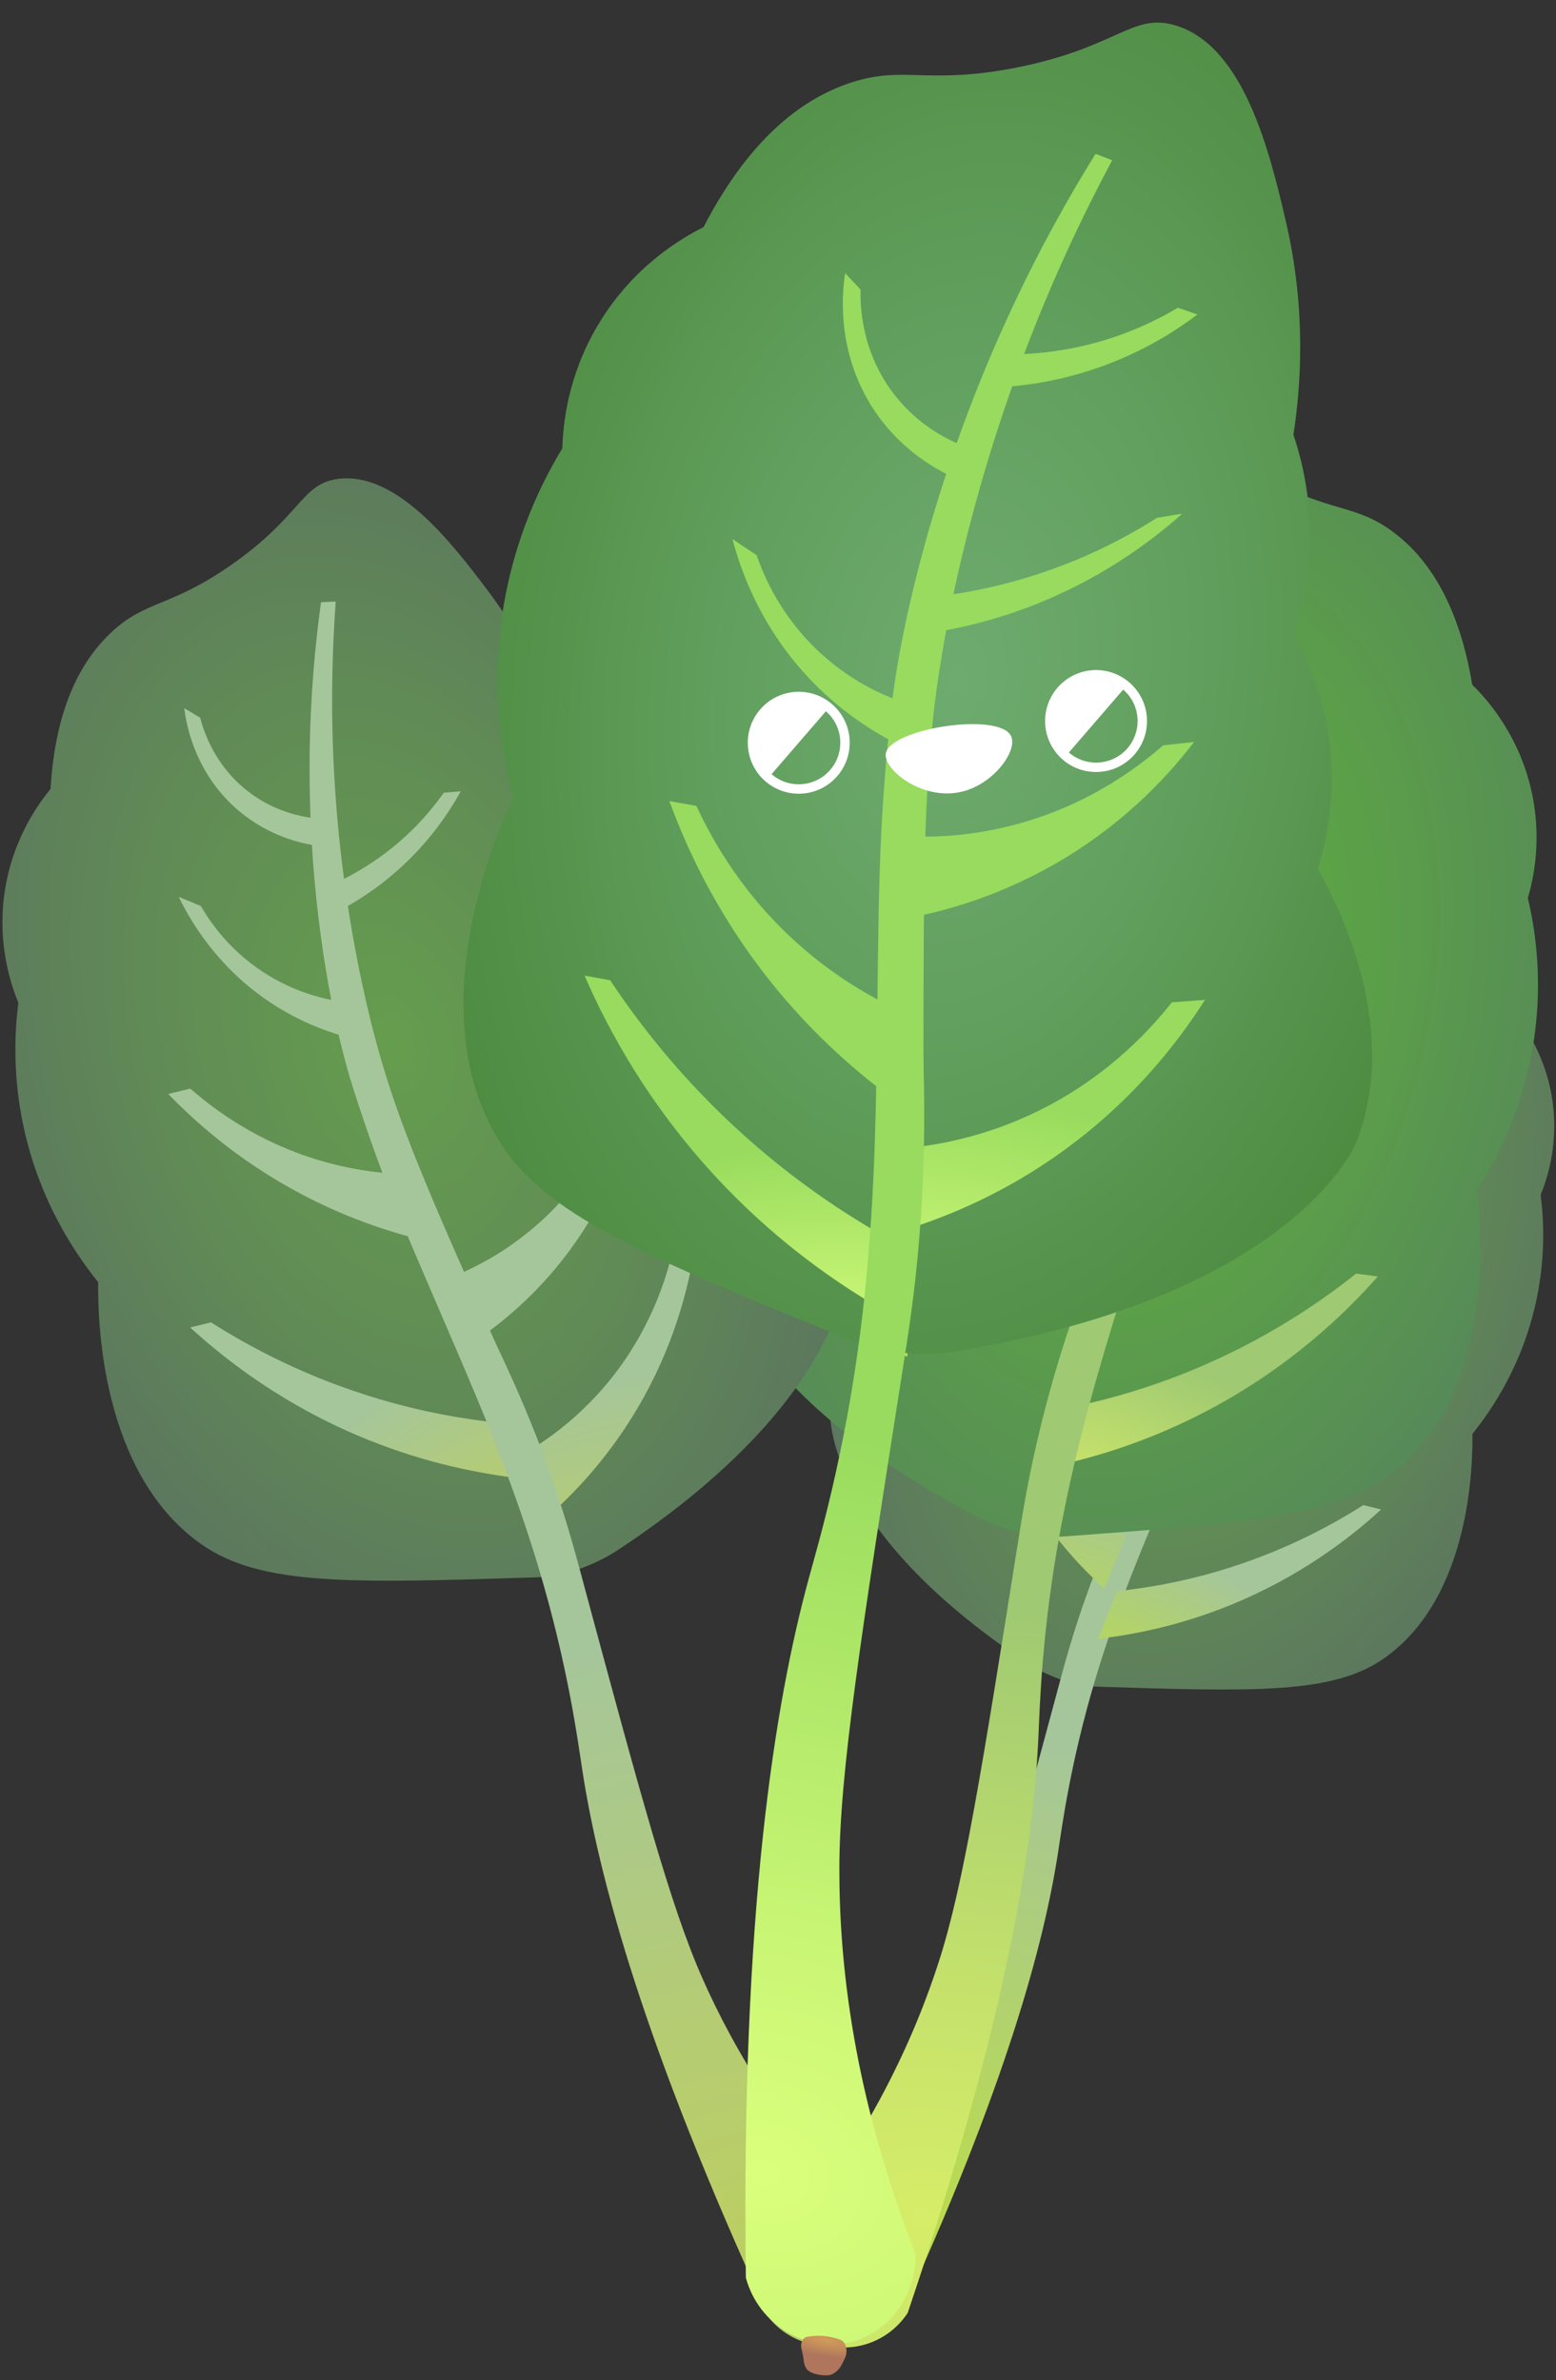 <svg width="410" height="627" viewBox="0 0 410 627" fill="none" xmlns="http://www.w3.org/2000/svg">
<rect x="0" y="0" width="410" height="627" fill="#333333" stroke="none"/>
<path d="M218.769 372.435C219.965 349.706 239.228 334.032 245.941 329.058C246.559 323.646 248.507 313.495 255.68 303.4C259.776 297.637 264.304 293.674 267.826 291.092C268.33 285.763 269.831 277.518 274.6 268.741C277.25 263.862 280.246 260.056 282.862 257.219C285.221 248.536 290.014 235.071 300.346 221.451C307.946 211.432 320.434 194.967 333.758 196.635C342.179 197.696 341.906 204.853 357.901 216.01C371.79 225.698 377.11 223.876 384.98 231.235C390.82 236.699 397.498 246.691 398.681 266.528C401.434 269.861 407.682 278.364 409.208 291.04C410.534 302.07 407.605 310.729 405.95 314.736C406.806 321.44 407.229 331.163 404.842 342.45C401.219 359.592 392.971 371.545 387.979 377.725C388.057 385.694 387.624 420.802 364.68 436.874C351.257 446.28 330.749 445.629 289.741 444.347C288.551 444.305 286.003 444.201 282.792 443.456C282.792 443.456 276.598 442.009 270.674 438.103C217.172 402.764 218.769 372.435 218.769 372.435Z" fill="url(#paint0_radial_4852_2736)"/>
<path d="M328.107 319.47C321.397 324.29 314.867 326.82 310.167 328.19C310.127 325.59 310.087 322.99 310.047 320.39C313.907 319.86 320.297 318.46 327.037 314.31C335.797 308.92 340.407 301.8 342.417 298.2C344.067 297.48 345.717 296.76 347.367 296.05C344.887 301.37 339.307 311.42 328.107 319.47Z" fill="url(#paint1_radial_4852_2736)"/>
<path d="M313.816 262.589C310.016 259.359 304.996 254.369 300.506 247.269C296.596 241.089 294.346 235.279 293.006 230.859C294.236 231.229 295.456 231.599 296.686 231.969C298.086 235.229 300.056 239.049 302.846 243.039C307.326 249.439 312.266 253.889 316.096 256.799C315.336 258.719 314.576 260.649 313.816 262.589Z" fill="url(#paint2_radial_4852_2736)"/>
<path d="M304.507 343.629C301.457 347.619 298.397 351.609 295.347 355.599C290.967 350.139 284.817 341.099 280.667 328.589C276.257 315.279 275.987 303.689 276.377 296.529C277.697 297.939 279.027 299.339 280.347 300.749C281.337 307.459 283.997 318.869 292.067 330.309C296.227 336.199 300.727 340.539 304.507 343.629Z" fill="url(#paint3_radial_4852_2736)"/>
<path d="M311.406 298.269C310.786 300.529 310.156 302.779 309.536 305.039C305.396 301.769 300.766 297.529 296.226 292.129C287.326 281.529 282.506 270.849 279.836 263.199C281.076 264.189 282.316 265.169 283.566 266.159C286.986 272.469 292.086 280.279 299.626 288.009C303.686 292.159 307.716 295.539 311.406 298.269Z" fill="url(#paint4_radial_4852_2736)"/>
<path d="M291.963 405.69C295.2 398.051 297.885 392.604 298.917 390.282C313.095 358.321 320.184 342.34 325.121 324.175C327.172 316.625 332.956 294.064 334.679 263.963C335.571 248.408 335.135 234.937 334.356 224.311L337.672 224.472C338.927 233.524 340.109 245.447 340.251 259.471C340.582 294.035 334.301 319.822 332.967 325.141C332.122 328.506 331.342 331.304 330.466 334.026C323.186 356.798 317.751 368.29 306.753 394.052C301.769 405.712 294.404 422.939 288.558 442.551C282.057 464.358 279.87 480.956 278.841 487.696C275.17 511.738 265.059 549.837 236.674 611.413C230.929 618.439 220.772 619.567 214.156 614.507C208.335 610.047 206.32 601.63 209.717 594.493C232.53 571.991 244.735 550.599 251.698 534.892C258.926 518.599 265.662 493.56 279.145 443.474C280.608 438.012 284.305 423.77 291.963 405.69Z" fill="url(#paint5_radial_4852_2736)"/>
<path d="M263.49 360.226C265.247 367.114 269.42 379.429 279.901 390.964C285.781 397.431 291.892 401.739 296.681 404.543C294.778 409.167 292.865 413.8 290.962 418.423C285.353 413.425 278.326 406.056 272.079 395.9C262.747 380.758 259.403 366.34 258.057 357.302C259.861 358.273 261.675 359.254 263.49 360.226Z" fill="url(#paint6_radial_4852_2736)"/>
<path d="M332.667 272.87C326.587 279.42 319.547 281.89 316.227 282.81C315.757 280.83 315.287 278.84 314.807 276.86C317.627 276.3 323.707 274.67 329.277 269.54C336.937 262.49 338.407 253.64 338.747 251.05C339.847 250.19 340.947 249.33 342.057 248.47C342.057 251.39 341.707 263.12 332.667 272.87Z" fill="url(#paint7_radial_4852_2736)"/>
<path d="M267.842 380.209C269.286 374.806 270.729 369.403 272.183 364C277.19 362.93 283.269 361.119 289.784 357.957C302.659 351.699 311.068 343.119 315.831 337.34C317.523 337.481 319.225 337.61 320.918 337.75C315.259 345.891 306.062 357.014 292.1 366.94C283.284 373.189 274.833 377.381 267.842 380.209Z" fill="url(#paint8_radial_4852_2736)"/>
<path d="M294.283 419.175C302.087 418.355 311.198 416.793 321.144 413.849C337.252 409.084 350.012 402.354 359.223 396.5C360.792 396.885 362.362 397.261 363.922 397.646C355.712 405.173 342.392 415.517 323.683 423.04C310.499 428.332 298.526 430.663 289.356 431.71C291.002 427.532 292.637 423.353 294.283 419.175Z" fill="url(#paint9_radial_4852_2736)"/>
<path d="M188.032 328.394C186.592 301.321 207.465 280.332 214.791 273.601C214.855 267.107 215.879 254.842 223.119 241.978C227.252 234.637 232.121 229.37 235.963 225.872C235.896 219.499 236.634 209.548 241.19 198.547C243.725 192.435 246.791 187.544 249.537 183.867C251.239 173.283 255.238 156.741 265.767 139.295C273.518 126.474 286.249 105.395 302.246 105.709C312.356 105.905 312.934 114.429 333.277 125.642C350.941 135.386 357.026 132.547 367.267 140.282C374.874 146.019 384.045 157.025 387.925 180.372C391.604 183.979 400.071 193.27 403.465 208.088C406.421 220.99 404.033 231.614 402.578 236.575C404.432 244.415 406.153 255.88 404.739 269.55C402.595 290.316 394.316 305.513 389.183 313.462C390.271 322.899 394.162 364.545 368.995 386.457C354.275 399.279 329.898 401.086 281.144 404.702C279.738 404.808 276.698 405.002 272.795 404.518C272.795 404.518 265.276 403.589 257.765 399.691C189.942 364.53 188.032 328.394 188.032 328.394Z" fill="url(#paint10_radial_4852_2736)"/>
<path d="M251.746 289.69C249.346 295.17 246.946 300.65 244.546 306.14C237.936 301.06 228.246 292.35 219.896 279.05C211.016 264.9 207.426 251.57 205.836 243.17C207.766 244.42 209.696 245.67 211.626 246.93C214.676 254.41 220.986 266.87 233.576 277.81C240.056 283.44 246.496 287.19 251.746 289.69Z" fill="url(#paint11_radial_4852_2736)"/>
<path d="M245.166 331.83C246.196 325.25 247.236 318.66 248.266 312.08C254.066 310.19 261.046 307.28 268.356 302.72C282.826 293.69 291.716 282.47 296.636 275.03C298.666 274.98 300.696 274.93 302.716 274.88C297.036 285.23 287.526 299.56 272.226 313.07C262.586 321.58 253.096 327.6 245.166 331.83Z" fill="url(#paint12_radial_4852_2736)"/>
<path d="M189.186 299.17C193.366 306.53 202.036 319.38 217.696 329.34C226.486 334.93 234.866 337.96 241.246 339.67C240.506 345.59 239.766 351.5 239.026 357.42C231.006 353.43 220.626 347.17 210.246 337.47C194.766 323 186.396 307.48 182.016 297.52C184.406 298.08 186.796 298.63 189.186 299.17Z" fill="url(#paint13_radial_4852_2736)"/>
<path d="M283.242 370.506C292.383 368.559 302.992 365.564 314.4 360.835C332.89 353.176 347.163 343.604 357.337 335.503C359.24 335.762 361.144 336.011 363.047 336.271C354.265 346.219 339.781 360.143 318.558 371.39C303.6 379.32 289.716 383.575 278.984 385.962C280.399 380.813 281.816 375.653 283.242 370.506Z" fill="url(#paint14_radial_4852_2736)"/>
<path d="M273.277 259.23C265.427 265.18 257.737 268.39 252.177 270.17C252.047 267.07 251.917 263.98 251.797 260.88C256.377 260.13 263.947 258.259 271.847 253.109C282.107 246.419 287.387 237.799 289.667 233.449C291.607 232.539 293.557 231.639 295.497 230.729C292.717 237.149 286.377 249.29 273.277 259.23Z" fill="url(#paint15_radial_4852_2736)"/>
<path d="M246.456 194.659C240.946 192.449 233.376 188.719 225.616 182.399C218.856 176.899 214.116 171.189 210.926 166.709C212.456 166.659 213.976 166.619 215.506 166.569C218.326 169.719 221.996 173.289 226.656 176.729C234.146 182.259 241.406 185.409 246.846 187.249C246.706 189.719 246.576 192.189 246.456 194.659Z" fill="url(#paint16_radial_4852_2736)"/>
<path d="M251.326 231.03C251.566 233.81 251.816 236.59 252.056 239.37C246.076 237.44 239.136 234.64 231.826 230.49C217.486 222.36 207.656 212.44 201.496 205.02C203.296 205.6 205.086 206.19 206.886 206.77C213.326 212.4 222.276 218.99 233.916 224.47C240.156 227.42 246.056 229.51 251.326 231.03Z" fill="url(#paint17_radial_4852_2736)"/>
<path d="M278.906 358.614C281.783 349.154 284.276 342.366 285.211 339.489C298.004 299.849 304.403 280.019 307.974 257.886C309.462 248.685 313.483 221.235 311.745 185.349C310.852 166.805 308.649 150.895 306.394 138.42L310.34 138.201C312.957 148.769 315.859 162.747 317.777 179.35C322.507 220.261 318.299 251.592 317.377 258.068C316.793 262.158 316.217 265.569 315.531 268.913C309.765 296.809 304.764 311.101 294.953 342.999C290.517 357.434 283.945 378.765 279.476 402.739C274.511 429.387 273.992 449.323 273.623 457.439C272.297 486.382 265.079 532.785 239.172 609.297C233.242 618.342 221.36 620.947 212.88 615.778C205.423 611.231 201.98 601.512 205.117 592.63C229.324 563.105 241.103 536.238 247.384 516.754C253.906 496.54 258.75 466.031 268.439 405.005C269.513 398.341 272.102 381.002 278.906 358.614Z" fill="url(#paint18_radial_4852_2736)"/>
<path d="M271.637 202.839C264.437 210.679 256.057 213.659 252.107 214.779C251.537 212.419 250.957 210.059 250.387 207.689C253.737 206.999 260.977 205.029 267.587 198.889C276.677 190.449 278.367 179.889 278.757 176.799C280.067 175.769 281.377 174.739 282.677 173.709C282.687 177.189 282.347 191.169 271.637 202.839Z" fill="url(#paint19_radial_4852_2736)"/>
<path d="M223.557 331.488C222.151 304.937 199.639 286.632 191.797 280.821C191.066 274.499 188.792 262.639 180.406 250.852C175.622 244.121 170.329 239.497 166.213 236.476C165.62 230.253 163.871 220.619 158.292 210.37C155.192 204.672 151.688 200.22 148.633 196.916C145.871 186.769 140.269 171.045 128.193 155.131C119.311 143.422 104.712 124.193 89.147 126.151C79.312 127.385 79.62 135.756 60.952 148.798C44.729 160.126 38.506 157.99 29.313 166.596C22.496 172.982 14.685 184.661 13.312 207.836C10.104 211.736 2.8 221.67 1.029 236.471C-0.52 249.359 2.911 259.464 4.84 264.159C3.843 272 3.349 283.352 6.146 296.535C10.386 316.557 20.024 330.524 25.859 337.745C25.769 347.06 26.29 388.072 53.101 406.846C68.787 417.827 92.749 417.063 140.665 415.545C142.046 415.499 145.035 415.377 148.789 414.505C148.789 414.505 156.021 412.821 162.947 408.242C225.431 366.919 223.557 331.488 223.557 331.488Z" fill="url(#paint20_radial_4852_2736)"/>
<path d="M70.036 263.277C77.966 268.791 85.637 271.616 91.151 273.135C91.146 270.096 91.151 267.057 91.147 264.018C86.63 263.465 79.131 261.95 71.182 257.23C60.858 251.1 55.334 242.862 52.925 238.686C50.986 237.873 49.038 237.071 47.1 236.259C50.096 242.436 56.805 254.072 70.036 263.277Z" fill="url(#paint21_radial_4852_2736)"/>
<path d="M89.908 239.642C95.039 236.877 101.984 232.397 108.852 225.375C114.817 219.266 118.808 213.169 121.412 208.454C119.917 208.58 118.432 208.705 116.937 208.831C114.542 212.216 111.373 216.103 107.21 219.976C100.531 226.201 93.81 230.072 88.71 232.473C89.116 234.859 89.511 237.245 89.908 239.642Z" fill="url(#paint22_radial_4852_2736)"/>
<path d="M120.107 336.005C122.207 341.489 124.307 346.963 126.407 352.447C133.116 347.775 143.01 339.686 151.799 327.039C161.147 313.586 165.283 300.688 167.219 292.534C165.27 293.668 163.323 294.812 161.375 295.946C158.04 303.135 151.29 315.043 138.456 325.185C131.851 330.421 125.362 333.792 120.107 336.005Z" fill="url(#paint23_radial_4852_2736)"/>
<path d="M125.836 282.729C126.616 285.349 127.386 287.979 128.166 290.599C132.936 286.689 138.256 281.639 143.446 275.239C153.616 262.669 159.026 250.099 161.976 241.109C160.546 242.289 159.116 243.459 157.686 244.639C153.826 252.089 148.026 261.309 139.376 270.499C134.726 275.419 130.096 279.459 125.836 282.729Z" fill="url(#paint24_radial_4852_2736)"/>
<path d="M176.861 331.144C174.807 339.197 169.933 353.577 157.699 367.063C150.833 374.626 143.691 379.663 138.096 382.925C140.331 388.328 142.555 393.733 144.79 399.146C151.348 393.302 159.547 384.693 166.852 372.832C177.747 355.138 181.658 338.295 183.216 327.733C181.097 328.86 178.978 329.997 176.861 331.144Z" fill="url(#paint25_radial_4852_2736)"/>
<path d="M62.853 213.543C70.819 220.298 79.338 222.165 83.317 222.769C83.585 220.402 83.853 218.034 84.13 215.665C80.78 215.403 73.499 214.373 66.318 209.203C56.44 202.105 53.502 192.032 52.752 189.081C51.353 188.236 49.953 187.392 48.555 186.558C48.957 189.937 51.001 203.499 62.853 213.543Z" fill="url(#paint26_radial_4852_2736)"/>
<path d="M113.515 327.178C110.836 321.217 108.148 315.257 105.469 309.296C99.489 309.008 92.134 308.063 84.042 305.641C68.024 300.845 56.708 292.535 50.132 286.766C48.203 287.246 46.274 287.717 44.336 288.198C52.393 296.52 65.088 307.612 83.053 316.43C94.387 321.991 104.929 325.236 113.515 327.178Z" fill="url(#paint27_radial_4852_2736)"/>
<path d="M131.471 374.824C122.36 373.875 111.697 372.043 100.087 368.61C81.261 363.059 66.359 355.197 55.599 348.358C53.767 348.801 51.937 349.254 50.105 349.696C59.704 358.491 75.264 370.574 97.118 379.352C112.522 385.54 126.503 388.248 137.22 389.473C135.307 384.586 133.393 379.7 131.471 374.824Z" fill="url(#paint28_radial_4852_2736)"/>
<path d="M138.055 370.362C134.274 361.437 131.133 355.081 129.929 352.356C113.354 315.015 105.057 296.35 99.29 275.133C96.891 266.312 90.124 239.956 88.1 204.787C87.052 186.614 87.557 170.868 88.461 158.461L84.584 158.651C83.127 169.235 81.74 183.164 81.585 199.545C81.205 239.935 88.554 270.047 90.12 276.275C91.108 280.21 92.023 283.479 93.041 286.65C101.553 313.262 107.909 326.681 120.773 356.767C126.593 370.387 135.204 390.512 142.044 413.422C149.645 438.891 152.212 458.29 153.414 466.161C157.708 494.253 169.542 538.752 202.72 610.683C209.435 618.889 221.302 620.205 229.028 614.291C235.835 609.079 238.173 599.249 234.206 590.911C207.545 564.622 193.282 539.64 185.139 521.284C176.693 502.25 168.808 472.992 153.04 414.486C151.322 408.119 147.004 391.483 138.055 370.362Z" fill="url(#paint29_radial_4852_2736)"/>
<path d="M357.449 300.745C369.001 270.614 353.07 239.199 347.243 228.887C349.554 221.517 352.888 207.24 349.414 190.027C347.425 180.205 343.838 172.451 340.77 167.079C343.19 159.883 346.002 148.343 344.873 134.214C344.251 126.367 342.563 119.706 340.811 114.529C342.758 101.923 344.303 81.719 338.765 58.111C334.695 40.743 327.998 12.214 309.77 6.703C298.253 3.219 294.465 12.653 267.326 17.901C243.75 22.455 237.899 17.018 223.468 22.019C212.756 25.73 198.337 34.834 185.369 59.84C179.887 62.582 166.879 69.988 157.612 85.53C149.533 99.063 148.347 111.955 148.173 118.111C143.199 126.308 137.051 138.662 133.633 154.661C128.453 178.957 132.244 199.202 135.148 210.086C130.447 220.373 110.78 266.109 131.25 300.147C143.225 320.064 170.162 331.046 224.046 353.011C225.599 353.648 228.971 354.976 233.566 355.862C233.566 355.862 242.424 357.563 252.355 355.91C342.037 340.966 357.449 300.745 357.449 300.745Z" fill="url(#paint30_radial_4852_2736)"/>
<path d="M214.019 179.552C222.179 187.968 230.655 193.128 236.871 196.212C237.575 192.591 238.289 188.972 238.993 185.351C233.745 183.638 225.168 180.088 216.801 172.603C205.93 162.892 201.27 151.789 199.37 146.261C197.249 144.847 195.118 143.432 192.998 142.009C195.124 150.084 200.394 165.506 214.019 179.552Z" fill="url(#paint31_radial_4852_2736)"/>
<path d="M265.183 101.893C272.233 101.362 282.149 99.829 293.231 95.418C302.871 91.582 310.3 86.806 315.52 82.852C313.8 82.255 312.091 81.658 310.372 81.061C306.05 83.635 300.609 86.372 294.08 88.621C283.603 92.22 274.229 93.207 267.409 93.343C266.661 96.192 265.922 99.042 265.183 101.893Z" fill="url(#paint32_radial_4852_2736)"/>
<path d="M240.945 220.392C240.57 227.511 240.197 234.619 239.812 241.736C249.559 239.87 264.519 235.792 280.513 226.098C297.521 215.796 308.464 203.537 314.643 195.451C311.925 195.746 309.197 196.05 306.479 196.346C299.229 202.677 285.863 212.547 266.637 217.453C256.716 219.993 247.86 220.54 240.945 220.392Z" fill="url(#paint33_radial_4852_2736)"/>
<path d="M248.221 156.955C247.435 160.182 246.649 163.41 245.863 166.637C253.248 165.443 261.919 163.392 271.262 159.832C289.598 152.85 302.948 142.947 311.529 135.321C309.307 135.679 307.094 136.048 304.873 136.405C296.281 141.863 284.569 148.009 269.886 152.364C262.004 154.715 254.683 156.129 248.221 156.955Z" fill="url(#paint34_radial_4852_2736)"/>
<path d="M308.781 264.043C302.533 271.95 290.028 285.505 269.809 294.409C258.462 299.412 248.058 301.459 240.24 302.327C240.05 309.418 239.849 316.518 239.659 323.609C249.81 320.361 263.154 314.862 277.114 305.318C297.928 291.077 310.571 274.324 317.519 263.391C314.6 263.611 311.69 263.832 308.781 264.043Z" fill="url(#paint35_radial_4852_2736)"/>
<path d="M230.442 108.207C237.503 118.733 246.825 123.736 251.267 125.772C252.366 123.098 253.466 120.423 254.566 117.749C250.742 116.334 242.587 112.716 235.919 104.295C226.751 92.73 226.648 79.999 226.758 76.294C225.407 74.846 224.046 73.396 222.695 71.948C222.043 76.038 219.931 92.554 230.442 108.207Z" fill="url(#paint36_radial_4852_2736)"/>
<path d="M233.854 288.408C233.816 280.472 233.788 272.548 233.751 264.612C227.266 261.343 219.576 256.665 211.795 249.979C196.395 236.749 187.963 221.951 183.504 212.304C181.129 211.876 178.752 211.459 176.377 211.031C181.198 224.24 189.805 242.8 205.374 261.452C215.202 273.22 225.291 282.008 233.854 288.408Z" fill="url(#paint37_radial_4852_2736)"/>
<path d="M231.851 325.032C222.215 319.476 211.304 312.188 200.119 302.658C181.994 287.204 169.337 271.132 160.779 258.233C158.533 257.821 156.276 257.418 154.029 257.007C160.322 271.498 171.619 292.57 191.53 313.095C205.556 327.554 219.727 337.466 231.002 344.104C231.281 337.75 231.562 331.385 231.851 325.032Z" fill="url(#paint38_radial_4852_2736)"/>
<path d="M243.458 301.65C243.667 289.886 243.33 281.288 243.327 277.68C243.371 228.093 243.402 203.306 247.471 176.927C249.163 165.962 254.669 133.403 269.791 93.398C277.602 72.727 285.928 55.526 293.061 42.217L288.668 40.52C281.831 51.528 273.417 66.299 265.162 84.385C244.811 128.978 238.083 165.999 236.752 173.674C235.905 178.516 235.315 182.594 234.872 186.631C231.178 220.333 231.599 238.354 231.004 278.066C230.735 296.041 230.351 322.608 226.627 351.388C222.481 383.381 215.758 406.154 213.203 415.479C204.091 448.747 195.246 503.936 196.536 600.066C199.934 612.483 212.434 619.798 223.933 617.051C234.05 614.636 241.506 604.885 241.212 593.682C224.624 551.381 221.143 516.632 221.163 492.257C221.185 466.975 226.889 430.651 238.287 358.004C239.53 350.067 242.956 329.483 243.458 301.65Z" fill="url(#paint39_radial_4852_2736)"/>
<path d="M233.393 198.549C232.786 202.847 243.594 211.523 254.313 208.326C262.332 205.931 268.219 197.516 266.378 193.859C263.139 187.438 234.316 191.963 233.393 198.549Z" fill="white"/>
<path d="M219.242 185.504C213.63 180.652 205.157 181.277 200.305 186.889C195.462 192.502 196.077 200.974 201.689 205.826C207.302 210.669 215.774 210.054 220.626 204.442C225.479 198.83 224.855 190.347 219.242 185.504ZM218.753 202.817C214.796 207.392 207.88 207.899 203.305 203.942L217.619 187.368C222.204 191.326 222.711 198.242 218.753 202.817Z" fill="white"/>
<path d="M297.582 179.786C291.97 174.933 283.497 175.558 278.644 181.17C273.802 186.783 274.417 195.255 280.029 200.108C285.642 204.95 294.114 204.335 298.966 198.723C303.809 193.11 303.195 184.628 297.582 179.786ZM297.092 197.108C293.135 201.683 286.219 202.19 281.644 198.233L295.957 181.659C300.543 185.607 301.041 192.522 297.092 197.108Z" fill="white"/>
<path d="M222.556 621.393C223.52 619.488 222.968 616.97 221.477 616.401C220.582 616.058 219.484 615.729 218.209 615.53C215.848 615.154 213.867 615.36 212.543 615.628C211.561 615.828 210.869 617.254 211.14 618.557C211.362 619.603 211.662 620.668 211.756 621.698C211.877 622.983 212.35 624.12 213.151 624.643C213.728 625.028 214.582 625.376 215.844 625.594C216.762 625.749 217.535 625.775 218.186 625.725C219.764 625.6 221.251 624.264 222.124 622.277C222.26 621.991 222.408 621.697 222.556 621.393Z" fill="url(#paint40_radial_4852_2736)"/>
<defs>
<radialGradient id="paint0_radial_4852_2736" cx="0" cy="0" r="1" gradientUnits="userSpaceOnUse" gradientTransform="translate(321.368 323.921) rotate(-163.136) scale(98.008 150.203)">
<stop stop-color="#659D4E"/>
<stop offset="0.487" stop-color="#618D55"/>
<stop offset="1" stop-color="#5C775E"/>
</radialGradient>
<radialGradient id="paint1_radial_4852_2736" cx="0" cy="0" r="1" gradientUnits="userSpaceOnUse" gradientTransform="translate(298.06 450.949) rotate(-80.262) scale(45.037 78.778)">
<stop stop-color="#BBDB4C"/>
<stop offset="0.263" stop-color="#B6D75C"/>
<stop offset="0.776" stop-color="#ABCB86"/>
<stop offset="1" stop-color="#A5C69B"/>
</radialGradient>
<radialGradient id="paint2_radial_4852_2736" cx="0" cy="0" r="1" gradientUnits="userSpaceOnUse" gradientTransform="translate(242.49 417.766) rotate(-54.421) scale(45.038 78.783)">
<stop stop-color="#BBDB4C"/>
<stop offset="0.263" stop-color="#B6D75C"/>
<stop offset="0.776" stop-color="#ABCB86"/>
<stop offset="1" stop-color="#A5C69B"/>
</radialGradient>
<radialGradient id="paint3_radial_4852_2736" cx="0" cy="0" r="1" gradientUnits="userSpaceOnUse" gradientTransform="translate(270.995 413.685) rotate(-49.99) scale(45.038 78.784)">
<stop stop-color="#BBDB4C"/>
<stop offset="0.263" stop-color="#B6D75C"/>
<stop offset="0.776" stop-color="#ABCB86"/>
<stop offset="1" stop-color="#A5C69B"/>
</radialGradient>
<radialGradient id="paint4_radial_4852_2736" cx="0" cy="0" r="1" gradientUnits="userSpaceOnUse" gradientTransform="translate(269.154 422.416) rotate(-61.305) scale(45.044 78.777)">
<stop stop-color="#BBDB4C"/>
<stop offset="0.263" stop-color="#B6D75C"/>
<stop offset="0.776" stop-color="#ABCB86"/>
<stop offset="1" stop-color="#A5C69B"/>
</radialGradient>
<radialGradient id="paint5_radial_4852_2736" cx="0" cy="0" r="1" gradientUnits="userSpaceOnUse" gradientTransform="translate(241.355 591.512) rotate(-81.267) scale(137.13 182.574)">
<stop stop-color="#BBDB4C"/>
<stop offset="0.263" stop-color="#B6D75C"/>
<stop offset="0.776" stop-color="#ABCB86"/>
<stop offset="1" stop-color="#A5C69B"/>
</radialGradient>
<radialGradient id="paint6_radial_4852_2736" cx="0" cy="0" r="1" gradientUnits="userSpaceOnUse" gradientTransform="translate(293.29 443.326) rotate(-55.113) scale(45.041 78.783)">
<stop stop-color="#BBDB4C"/>
<stop offset="0.263" stop-color="#B6D75C"/>
<stop offset="0.776" stop-color="#ABCB86"/>
<stop offset="1" stop-color="#A5C69B"/>
</radialGradient>
<radialGradient id="paint7_radial_4852_2736" cx="0" cy="0" r="1" gradientUnits="userSpaceOnUse" gradientTransform="translate(311.885 454.672) rotate(-81.468) scale(45.036 78.776)">
<stop stop-color="#BBDB4C"/>
<stop offset="0.263" stop-color="#B6D75C"/>
<stop offset="0.776" stop-color="#ABCB86"/>
<stop offset="1" stop-color="#A5C69B"/>
</radialGradient>
<radialGradient id="paint8_radial_4852_2736" cx="0" cy="0" r="1" gradientUnits="userSpaceOnUse" gradientTransform="translate(259.481 440.63) rotate(-75.716) scale(45.043 78.782)">
<stop stop-color="#BBDB4C"/>
<stop offset="0.263" stop-color="#B6D75C"/>
<stop offset="0.776" stop-color="#ABCB86"/>
<stop offset="1" stop-color="#A5C69B"/>
</radialGradient>
<radialGradient id="paint9_radial_4852_2736" cx="0" cy="0" r="1" gradientUnits="userSpaceOnUse" gradientTransform="translate(289.438 448.068) rotate(-66.472) scale(45.043 78.782)">
<stop stop-color="#BBDB4C"/>
<stop offset="0.263" stop-color="#B6D75C"/>
<stop offset="0.776" stop-color="#ABCB86"/>
<stop offset="1" stop-color="#A5C69B"/>
</radialGradient>
<radialGradient id="paint10_radial_4852_2736" cx="0" cy="0" r="1" gradientUnits="userSpaceOnUse" gradientTransform="translate(303.591 258.015) rotate(-169.178) scale(116.767 178.956)">
<stop stop-color="#5EAF3D"/>
<stop offset="0.487" stop-color="#5B9F49"/>
<stop offset="1" stop-color="#568959"/>
</radialGradient>
<radialGradient id="paint11_radial_4852_2736" cx="0" cy="0" r="1" gradientUnits="userSpaceOnUse" gradientTransform="translate(232.635 379.87) rotate(-63.77) scale(53.658 93.853)">
<stop stop-color="#D6ED68"/>
<stop offset="0.357" stop-color="#C6E26B"/>
<stop offset="1" stop-color="#9FC972"/>
</radialGradient>
<radialGradient id="paint12_radial_4852_2736" cx="0" cy="0" r="1" gradientUnits="userSpaceOnUse" gradientTransform="translate(242.687 404.332) rotate(-81.757) scale(53.66 93.855)">
<stop stop-color="#D6ED68"/>
<stop offset="0.357" stop-color="#C6E26B"/>
<stop offset="1" stop-color="#9FC972"/>
</radialGradient>
<radialGradient id="paint13_radial_4852_2736" cx="0" cy="0" r="1" gradientUnits="userSpaceOnUse" gradientTransform="translate(249.391 385.436) rotate(-70.405) scale(53.66 93.856)">
<stop stop-color="#D6ED68"/>
<stop offset="0.357" stop-color="#C6E26B"/>
<stop offset="1" stop-color="#9FC972"/>
</radialGradient>
<radialGradient id="paint14_radial_4852_2736" cx="0" cy="0" r="1" gradientUnits="userSpaceOnUse" gradientTransform="translate(281.007 405.189) rotate(-72.513) scale(53.66 93.855)">
<stop stop-color="#D6ED68"/>
<stop offset="0.357" stop-color="#C6E26B"/>
<stop offset="1" stop-color="#9FC972"/>
</radialGradient>
<radialGradient id="paint15_radial_4852_2736" cx="0" cy="0" r="1" gradientUnits="userSpaceOnUse" gradientTransform="translate(241.896 416.998) rotate(-81.757) scale(53.66 93.855)">
<stop stop-color="#D6ED68"/>
<stop offset="0.357" stop-color="#C6E26B"/>
<stop offset="1" stop-color="#9FC972"/>
</radialGradient>
<radialGradient id="paint16_radial_4852_2736" cx="0" cy="0" r="1" gradientUnits="userSpaceOnUse" gradientTransform="translate(224.319 396.795) rotate(-72.977) scale(53.661 93.852)">
<stop stop-color="#D6ED68"/>
<stop offset="0.357" stop-color="#C6E26B"/>
<stop offset="1" stop-color="#9FC972"/>
</radialGradient>
<radialGradient id="paint17_radial_4852_2736" cx="0" cy="0" r="1" gradientUnits="userSpaceOnUse" gradientTransform="translate(256.144 386.915) rotate(-81.757) scale(53.66 93.855)">
<stop stop-color="#D6ED68"/>
<stop offset="0.357" stop-color="#C6E26B"/>
<stop offset="1" stop-color="#9FC972"/>
</radialGradient>
<radialGradient id="paint18_radial_4852_2736" cx="0" cy="0" r="1" gradientUnits="userSpaceOnUse" gradientTransform="translate(242.376 585.175) rotate(-87.308) scale(163.375 217.51)">
<stop stop-color="#D6ED68"/>
<stop offset="0.357" stop-color="#C6E26B"/>
<stop offset="1" stop-color="#9FC972"/>
</radialGradient>
<radialGradient id="paint19_radial_4852_2736" cx="0" cy="0" r="1" gradientUnits="userSpaceOnUse" gradientTransform="translate(248.229 419.372) rotate(-81.757) scale(53.66 93.855)">
<stop stop-color="#D6ED68"/>
<stop offset="0.357" stop-color="#C6E26B"/>
<stop offset="1" stop-color="#9FC972"/>
</radialGradient>
<radialGradient id="paint20_radial_4852_2736" cx="0" cy="0" r="1" gradientUnits="userSpaceOnUse" gradientTransform="translate(103.633 274.858) rotate(-16.882) scale(114.512 175.493)">
<stop stop-color="#659D4E"/>
<stop offset="0.487" stop-color="#618D55"/>
<stop offset="1" stop-color="#5C775E"/>
</radialGradient>
<radialGradient id="paint21_radial_4852_2736" cx="0" cy="0" r="1" gradientUnits="userSpaceOnUse" gradientTransform="translate(107.409 416.494) rotate(-100.623) scale(52.626 92.037)">
<stop stop-color="#BBCE63"/>
<stop offset="0.351" stop-color="#B5CC73"/>
<stop offset="1" stop-color="#A5C69B"/>
</radialGradient>
<radialGradient id="paint22_radial_4852_2736" cx="0" cy="0" r="1" gradientUnits="userSpaceOnUse" gradientTransform="translate(133.683 434.297) rotate(-113.549) scale(52.619 92.038)">
<stop stop-color="#BBCE63"/>
<stop offset="0.351" stop-color="#B5CC73"/>
<stop offset="1" stop-color="#A5C69B"/>
</radialGradient>
<radialGradient id="paint23_radial_4852_2736" cx="0" cy="0" r="1" gradientUnits="userSpaceOnUse" gradientTransform="translate(134.591 425.491) rotate(-113.549) scale(52.619 92.038)">
<stop stop-color="#BBCE63"/>
<stop offset="0.351" stop-color="#B5CC73"/>
<stop offset="1" stop-color="#A5C69B"/>
</radialGradient>
<radialGradient id="paint24_radial_4852_2736" cx="0" cy="0" r="1" gradientUnits="userSpaceOnUse" gradientTransform="translate(177.522 427.04) rotate(-119.724) scale(52.617 92.044)">
<stop stop-color="#BBCE63"/>
<stop offset="0.351" stop-color="#B5CC73"/>
<stop offset="1" stop-color="#A5C69B"/>
</radialGradient>
<radialGradient id="paint25_radial_4852_2736" cx="0" cy="0" r="1" gradientUnits="userSpaceOnUse" gradientTransform="translate(142.456 428.354) rotate(-124.898) scale(52.619 92.039)">
<stop stop-color="#BBCE63"/>
<stop offset="0.351" stop-color="#B5CC73"/>
<stop offset="1" stop-color="#A5C69B"/>
</radialGradient>
<radialGradient id="paint26_radial_4852_2736" cx="0" cy="0" r="1" gradientUnits="userSpaceOnUse" gradientTransform="translate(112.31 421.678) rotate(-105.418) scale(52.617 92.039)">
<stop stop-color="#BBCE63"/>
<stop offset="0.351" stop-color="#B5CC73"/>
<stop offset="1" stop-color="#A5C69B"/>
</radialGradient>
<radialGradient id="paint27_radial_4852_2736" cx="0" cy="0" r="1" gradientUnits="userSpaceOnUse" gradientTransform="translate(134.635 395.316) rotate(-113.549) scale(52.619 92.038)">
<stop stop-color="#BBCE63"/>
<stop offset="0.351" stop-color="#B5CC73"/>
<stop offset="1" stop-color="#A5C69B"/>
</radialGradient>
<radialGradient id="paint28_radial_4852_2736" cx="0" cy="0" r="1" gradientUnits="userSpaceOnUse" gradientTransform="translate(137.253 408.612) rotate(-113.549) scale(52.619 92.038)">
<stop stop-color="#BBCE63"/>
<stop offset="0.351" stop-color="#B5CC73"/>
<stop offset="1" stop-color="#A5C69B"/>
</radialGradient>
<radialGradient id="paint29_radial_4852_2736" cx="0" cy="0" r="1" gradientUnits="userSpaceOnUse" gradientTransform="translate(197.154 587.372) rotate(-98.751) scale(160.218 213.302)">
<stop stop-color="#BBCE63"/>
<stop offset="0.351" stop-color="#B5CC73"/>
<stop offset="1" stop-color="#A5C69B"/>
</radialGradient>
<radialGradient id="paint30_radial_4852_2736" cx="0" cy="0" r="1" gradientUnits="userSpaceOnUse" gradientTransform="translate(252.337 178.705) rotate(7.117) scale(138.977 212.993)">
<stop stop-color="#6EAB6F"/>
<stop offset="0.422" stop-color="#62A05F"/>
<stop offset="1" stop-color="#4E8C42"/>
</radialGradient>
<radialGradient id="paint31_radial_4852_2736" cx="0" cy="0" r="1" gradientUnits="userSpaceOnUse" gradientTransform="translate(222.44 371.105) rotate(-89.554) scale(63.867 111.714)">
<stop stop-color="#DAFF7C"/>
<stop offset="0.306" stop-color="#CAF675"/>
<stop offset="0.903" stop-color="#9FDF61"/>
<stop offset="1" stop-color="#98DB5E"/>
</radialGradient>
<radialGradient id="paint32_radial_4852_2736" cx="0" cy="0" r="1" gradientUnits="userSpaceOnUse" gradientTransform="translate(217.623 339.395) rotate(-89.554) scale(63.867 111.714)">
<stop stop-color="#DAFF7C"/>
<stop offset="0.306" stop-color="#CAF675"/>
<stop offset="0.903" stop-color="#9FDF61"/>
<stop offset="1" stop-color="#98DB5E"/>
</radialGradient>
<radialGradient id="paint33_radial_4852_2736" cx="0" cy="0" r="1" gradientUnits="userSpaceOnUse" gradientTransform="translate(212.81 326.829) rotate(-89.554) scale(63.867 111.714)">
<stop stop-color="#DAFF7C"/>
<stop offset="0.306" stop-color="#CAF675"/>
<stop offset="0.903" stop-color="#9FDF61"/>
<stop offset="1" stop-color="#98DB5E"/>
</radialGradient>
<radialGradient id="paint34_radial_4852_2736" cx="0" cy="0" r="1" gradientUnits="userSpaceOnUse" gradientTransform="translate(214.383 339.788) rotate(-89.554) scale(63.867 111.714)">
<stop stop-color="#DAFF7C"/>
<stop offset="0.306" stop-color="#CAF675"/>
<stop offset="0.903" stop-color="#9FDF61"/>
<stop offset="1" stop-color="#98DB5E"/>
</radialGradient>
<radialGradient id="paint35_radial_4852_2736" cx="0" cy="0" r="1" gradientUnits="userSpaceOnUse" gradientTransform="translate(222.443 354.653) rotate(-100.904) scale(63.874 111.718)">
<stop stop-color="#DAFF7C"/>
<stop offset="0.306" stop-color="#CAF675"/>
<stop offset="0.903" stop-color="#9FDF61"/>
<stop offset="1" stop-color="#98DB5E"/>
</radialGradient>
<radialGradient id="paint36_radial_4852_2736" cx="0" cy="0" r="1" gradientUnits="userSpaceOnUse" gradientTransform="translate(218.903 367.473) rotate(-89.554) scale(63.867 111.714)">
<stop stop-color="#DAFF7C"/>
<stop offset="0.306" stop-color="#CAF675"/>
<stop offset="0.903" stop-color="#9FDF61"/>
<stop offset="1" stop-color="#98DB5E"/>
</radialGradient>
<radialGradient id="paint37_radial_4852_2736" cx="0" cy="0" r="1" gradientUnits="userSpaceOnUse" gradientTransform="translate(223.616 374.443) rotate(-89.554) scale(63.867 111.714)">
<stop stop-color="#DAFF7C"/>
<stop offset="0.306" stop-color="#CAF675"/>
<stop offset="0.903" stop-color="#9FDF61"/>
<stop offset="1" stop-color="#98DB5E"/>
</radialGradient>
<radialGradient id="paint38_radial_4852_2736" cx="0" cy="0" r="1" gradientUnits="userSpaceOnUse" gradientTransform="translate(221.554 365.411) rotate(-89.554) scale(63.867 111.714)">
<stop stop-color="#DAFF7C"/>
<stop offset="0.306" stop-color="#CAF675"/>
<stop offset="0.903" stop-color="#9FDF61"/>
<stop offset="1" stop-color="#98DB5E"/>
</radialGradient>
<radialGradient id="paint39_radial_4852_2736" cx="0" cy="0" r="1" gradientUnits="userSpaceOnUse" gradientTransform="translate(201.921 571.485) rotate(-74.754) scale(194.442 258.89)">
<stop stop-color="#DAFF7C"/>
<stop offset="0.306" stop-color="#CAF675"/>
<stop offset="0.903" stop-color="#9FDF61"/>
<stop offset="1" stop-color="#98DB5E"/>
</radialGradient>
<radialGradient id="paint40_radial_4852_2736" cx="0" cy="0" r="1" gradientUnits="userSpaceOnUse" gradientTransform="translate(217.724 616.504) rotate(98.893) scale(4.382 16.957)">
<stop stop-color="#D19C59"/>
<stop offset="1" stop-color="#AF755D"/>
</radialGradient>
</defs>
</svg>
